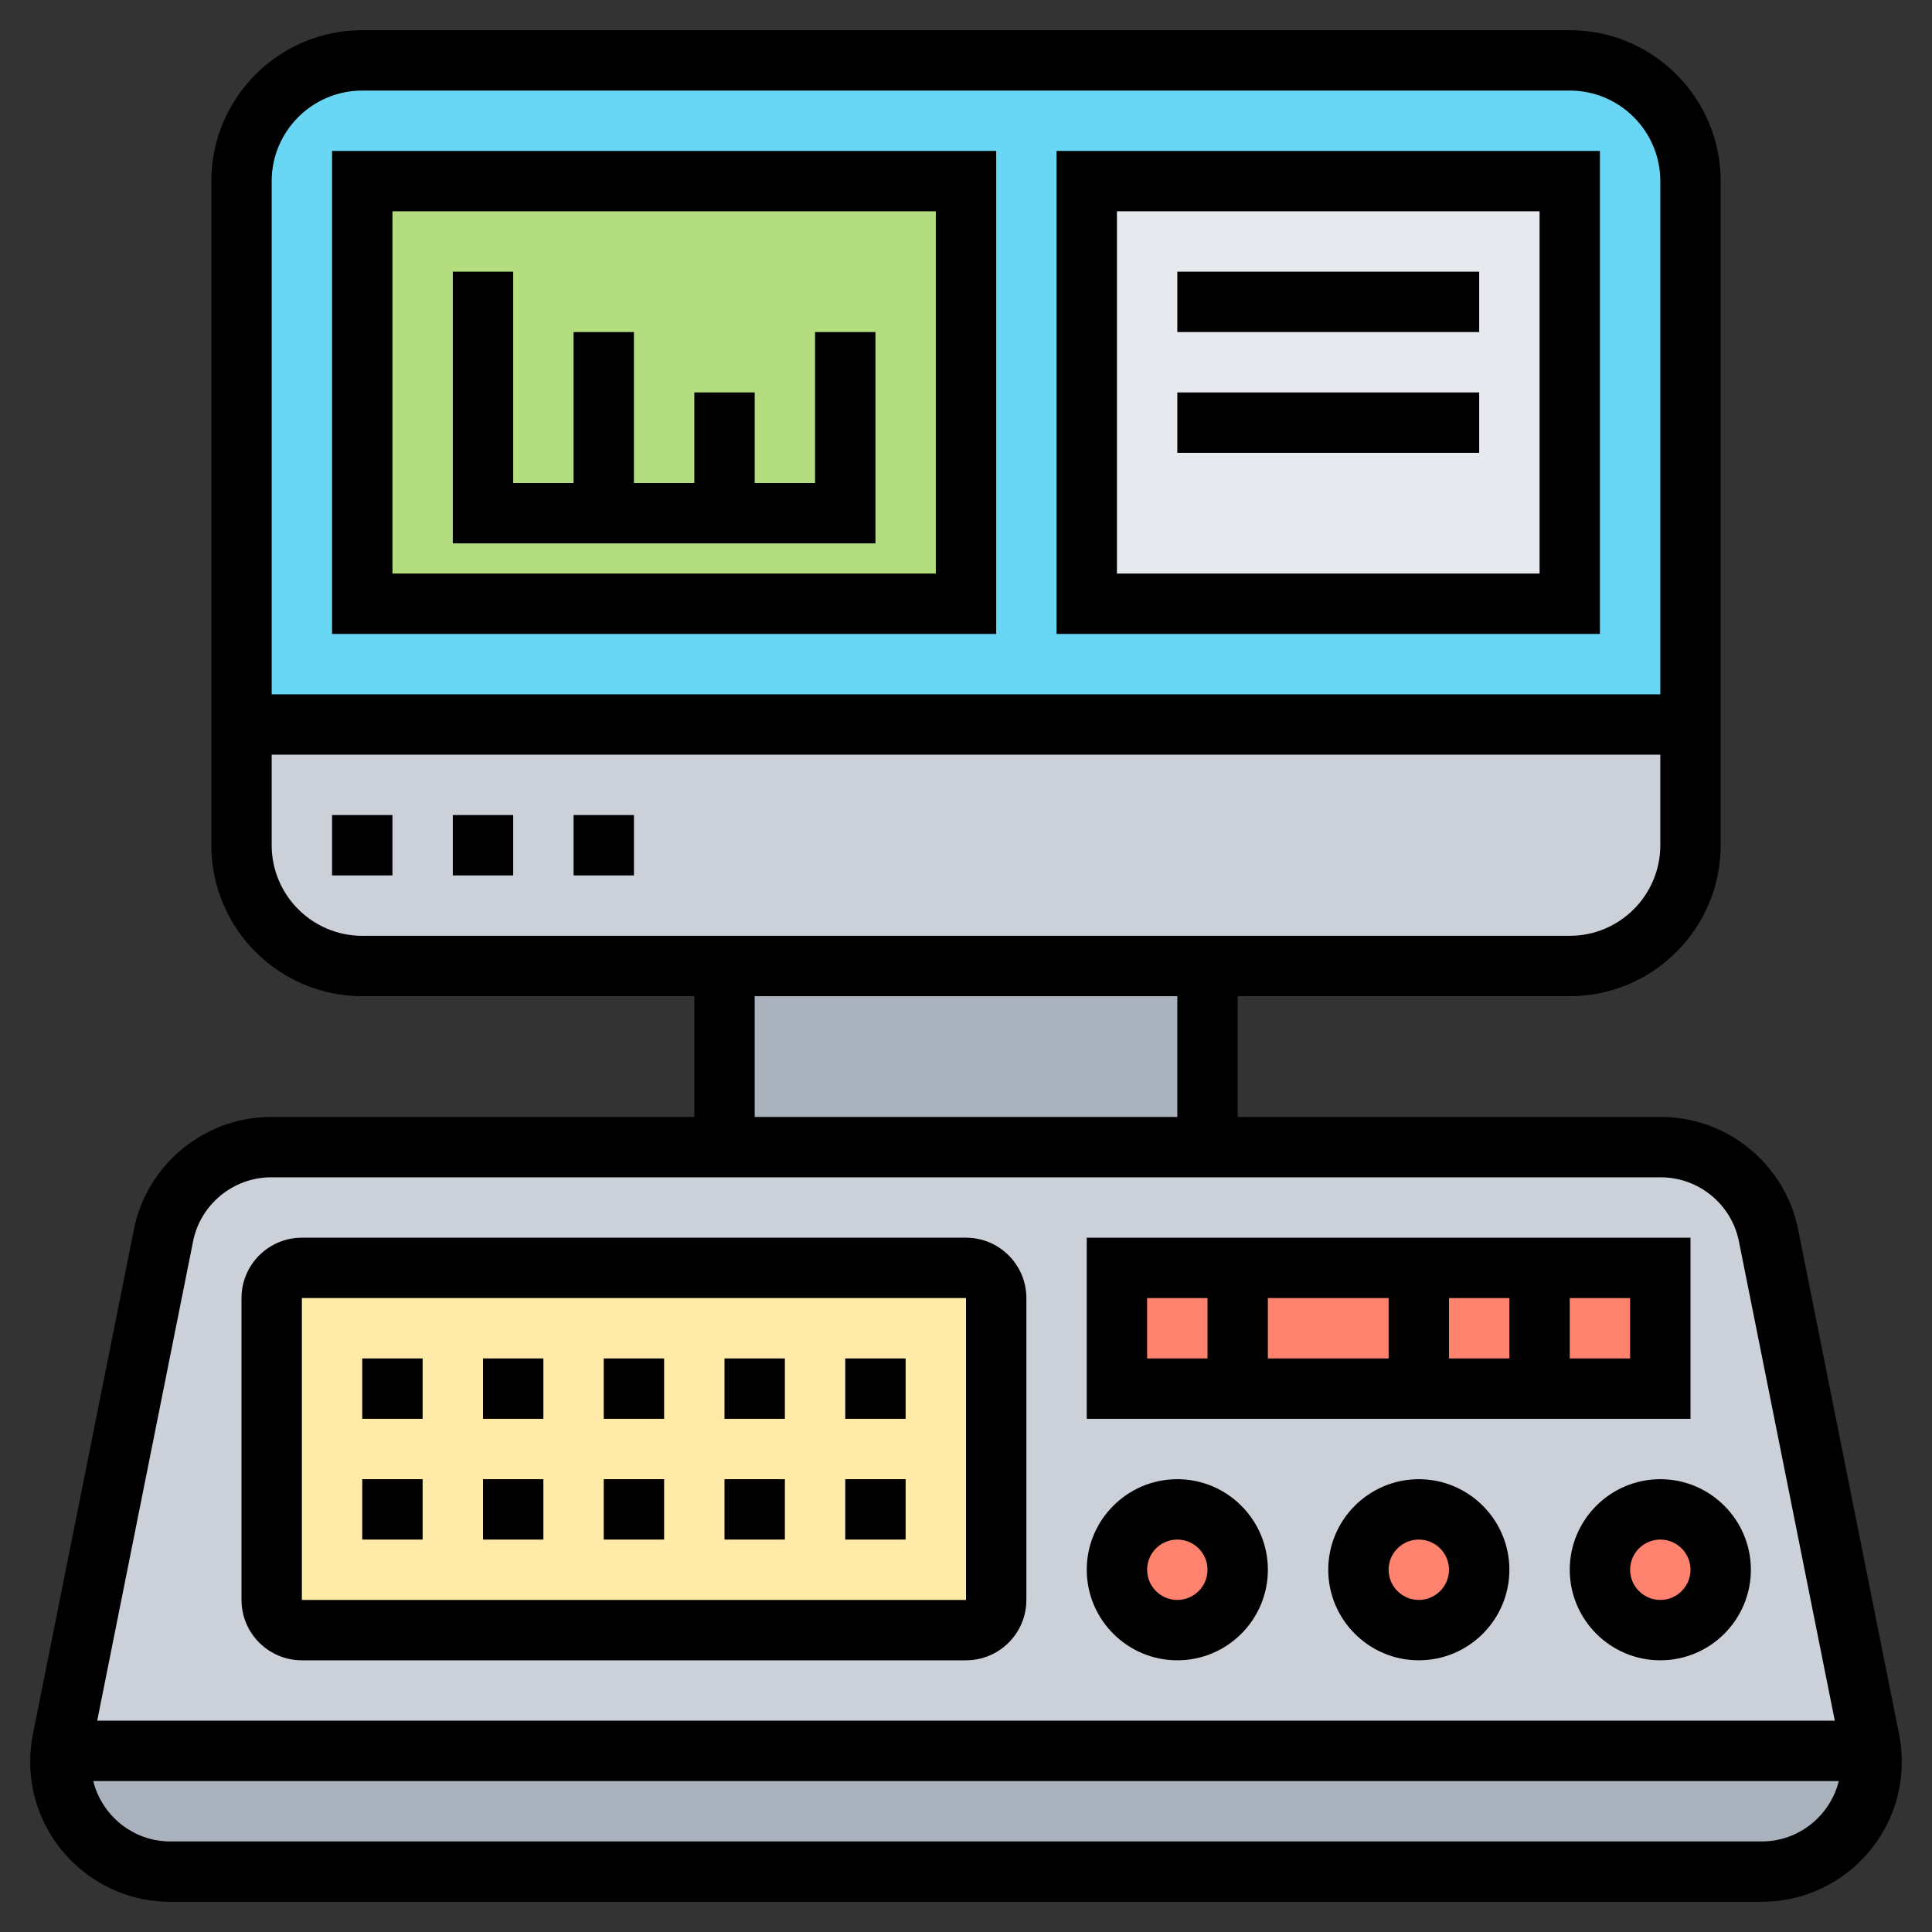 <svg id="Layer_5" enable-background="new 0 0 64 64" height="512" viewBox="0 0 64 64" width="512" xmlns="http://www.w3.org/2000/svg"><rect x="0" y="0" width="64" height="64" fill="#333333" stroke="none"/><g><g><g><path d="m2.02 58h59.96c.02.12.02.24.02.36 0 2.01-1.63 3.64-3.64 3.64h-52.72c-1 0-1.92-.41-2.57-1.07-.66-.65-1.07-1.57-1.07-2.57 0-.12 0-.24.02-.36z" fill="#aab2bd"/></g><g><path d="m61.93 57.65c.03.11.04.23.05.35h-59.96c.01-.12.02-.24.05-.35l3.34-16.72c.35-1.71 1.84-2.93 3.57-2.93h15.02 16 15.02c1.73 0 3.22 1.22 3.57 2.93z" fill="#ccd1d9"/></g><g><path d="m24 32h16v6h-16z" fill="#aab2bd"/></g><g><path d="m12 32c-2.21 0-4-1.79-4-4v-4h48v4c0 2.21-1.79 4-4 4h-12-16z" fill="#ccd1d9"/></g><g><path d="m56 6v18h-48v-18c0-2.21 1.79-4 4-4h40c2.21 0 4 1.79 4 4z" fill="#69d6f4"/></g><g><path d="m12 6h20v14h-20z" fill="#b4dd7f"/></g><g><path d="m36 6h16v14h-16z" fill="#e6e9ed"/></g><g><path d="m9 53v-10c0-.55.45-1 1-1h22c.55 0 1 .45 1 1v10c0 .55-.45 1-1 1h-22c-.55 0-1-.45-1-1z" fill="#ffeaa7"/></g><g><path d="m37 42h18v4h-18z" fill="#ff826e"/></g><g><circle cx="55" cy="52" fill="#ff826e" r="2"/></g><g><circle cx="47" cy="52" fill="#ff826e" r="2"/></g><g><circle cx="39" cy="52" fill="#ff826e" r="2"/></g></g><g><path d="m62.91 57.45-3.344-16.721c-.432-2.161-2.345-3.729-4.55-3.729h-14.016v-4h11c2.757 0 5-2.243 5-5v-22c0-2.757-2.243-5-5-5h-40c-2.757 0-5 2.243-5 5v22c0 2.757 2.243 5 5 5h11v4h-14.016c-2.204 0-4.118 1.568-4.549 3.729l-3.345 16.72c-.06.298-.09.605-.09.911 0 2.559 2.082 4.64 4.64 4.64h52.72c2.558 0 4.64-2.081 4.64-4.64 0-.306-.03-.613-.09-.91zm-50.91-54.45h40c1.654 0 3 1.346 3 3v17h-46v-17c0-1.654 1.346-3 3-3zm-3 25v-3h46v3c0 1.654-1.346 3-3 3h-40c-1.654 0-3-1.346-3-3zm16 5h14v4h-14zm-18.604 8.122c.245-1.229 1.334-2.122 2.588-2.122h46.032c1.254 0 2.343.893 2.588 2.122l3.176 15.878h-57.56zm51.964 19.878h-52.72c-1.234 0-2.264-.855-2.552-2h57.825c-.288 1.145-1.319 2-2.553 2z"/><path d="m10 55h22c1.103 0 2-.897 2-2v-10c0-1.103-.897-2-2-2h-22c-1.103 0-2 .897-2 2v10c0 1.103.897 2 2 2zm0-12h22l.001 10h-22.001z"/><path d="m56 41h-20v6h20zm-8 2h2v2h-2zm-2 2h-4v-2h4zm-8-2h2v2h-2zm16 2h-2v-2h2z"/><path d="m52 52c0 1.654 1.346 3 3 3s3-1.346 3-3-1.346-3-3-3-3 1.346-3 3zm4 0c0 .552-.449 1-1 1s-1-.448-1-1 .449-1 1-1 1 .448 1 1z"/><path d="m47 49c-1.654 0-3 1.346-3 3s1.346 3 3 3 3-1.346 3-3-1.346-3-3-3zm0 4c-.551 0-1-.448-1-1s.449-1 1-1 1 .448 1 1-.449 1-1 1z"/><path d="m39 55c1.654 0 3-1.346 3-3s-1.346-3-3-3-3 1.346-3 3 1.346 3 3 3zm0-4c.551 0 1 .448 1 1s-.449 1-1 1-1-.448-1-1 .449-1 1-1z"/><path d="m20 45h2v2h-2z"/><path d="m24 45h2v2h-2z"/><path d="m28 45h2v2h-2z"/><path d="m16 45h2v2h-2z"/><path d="m12 45h2v2h-2z"/><path d="m28 49h2v2h-2z"/><path d="m12 49h2v2h-2z"/><path d="m24 49h2v2h-2z"/><path d="m20 49h2v2h-2z"/><path d="m16 49h2v2h-2z"/><path d="m11 27h2v2h-2z"/><path d="m15 27h2v2h-2z"/><path d="m19 27h2v2h-2z"/><path d="m33 5h-22v16h22zm-2 14h-18v-12h18z"/><path d="m53 5h-18v16h18zm-2 14h-14v-12h14z"/><path d="m29 11h-2v5h-2v-3h-2v3h-2v-5h-2v5h-2v-7h-2v9h14z"/><path d="m39 9h10v2h-10z"/><path d="m39 13h10v2h-10z"/></g></g></svg>